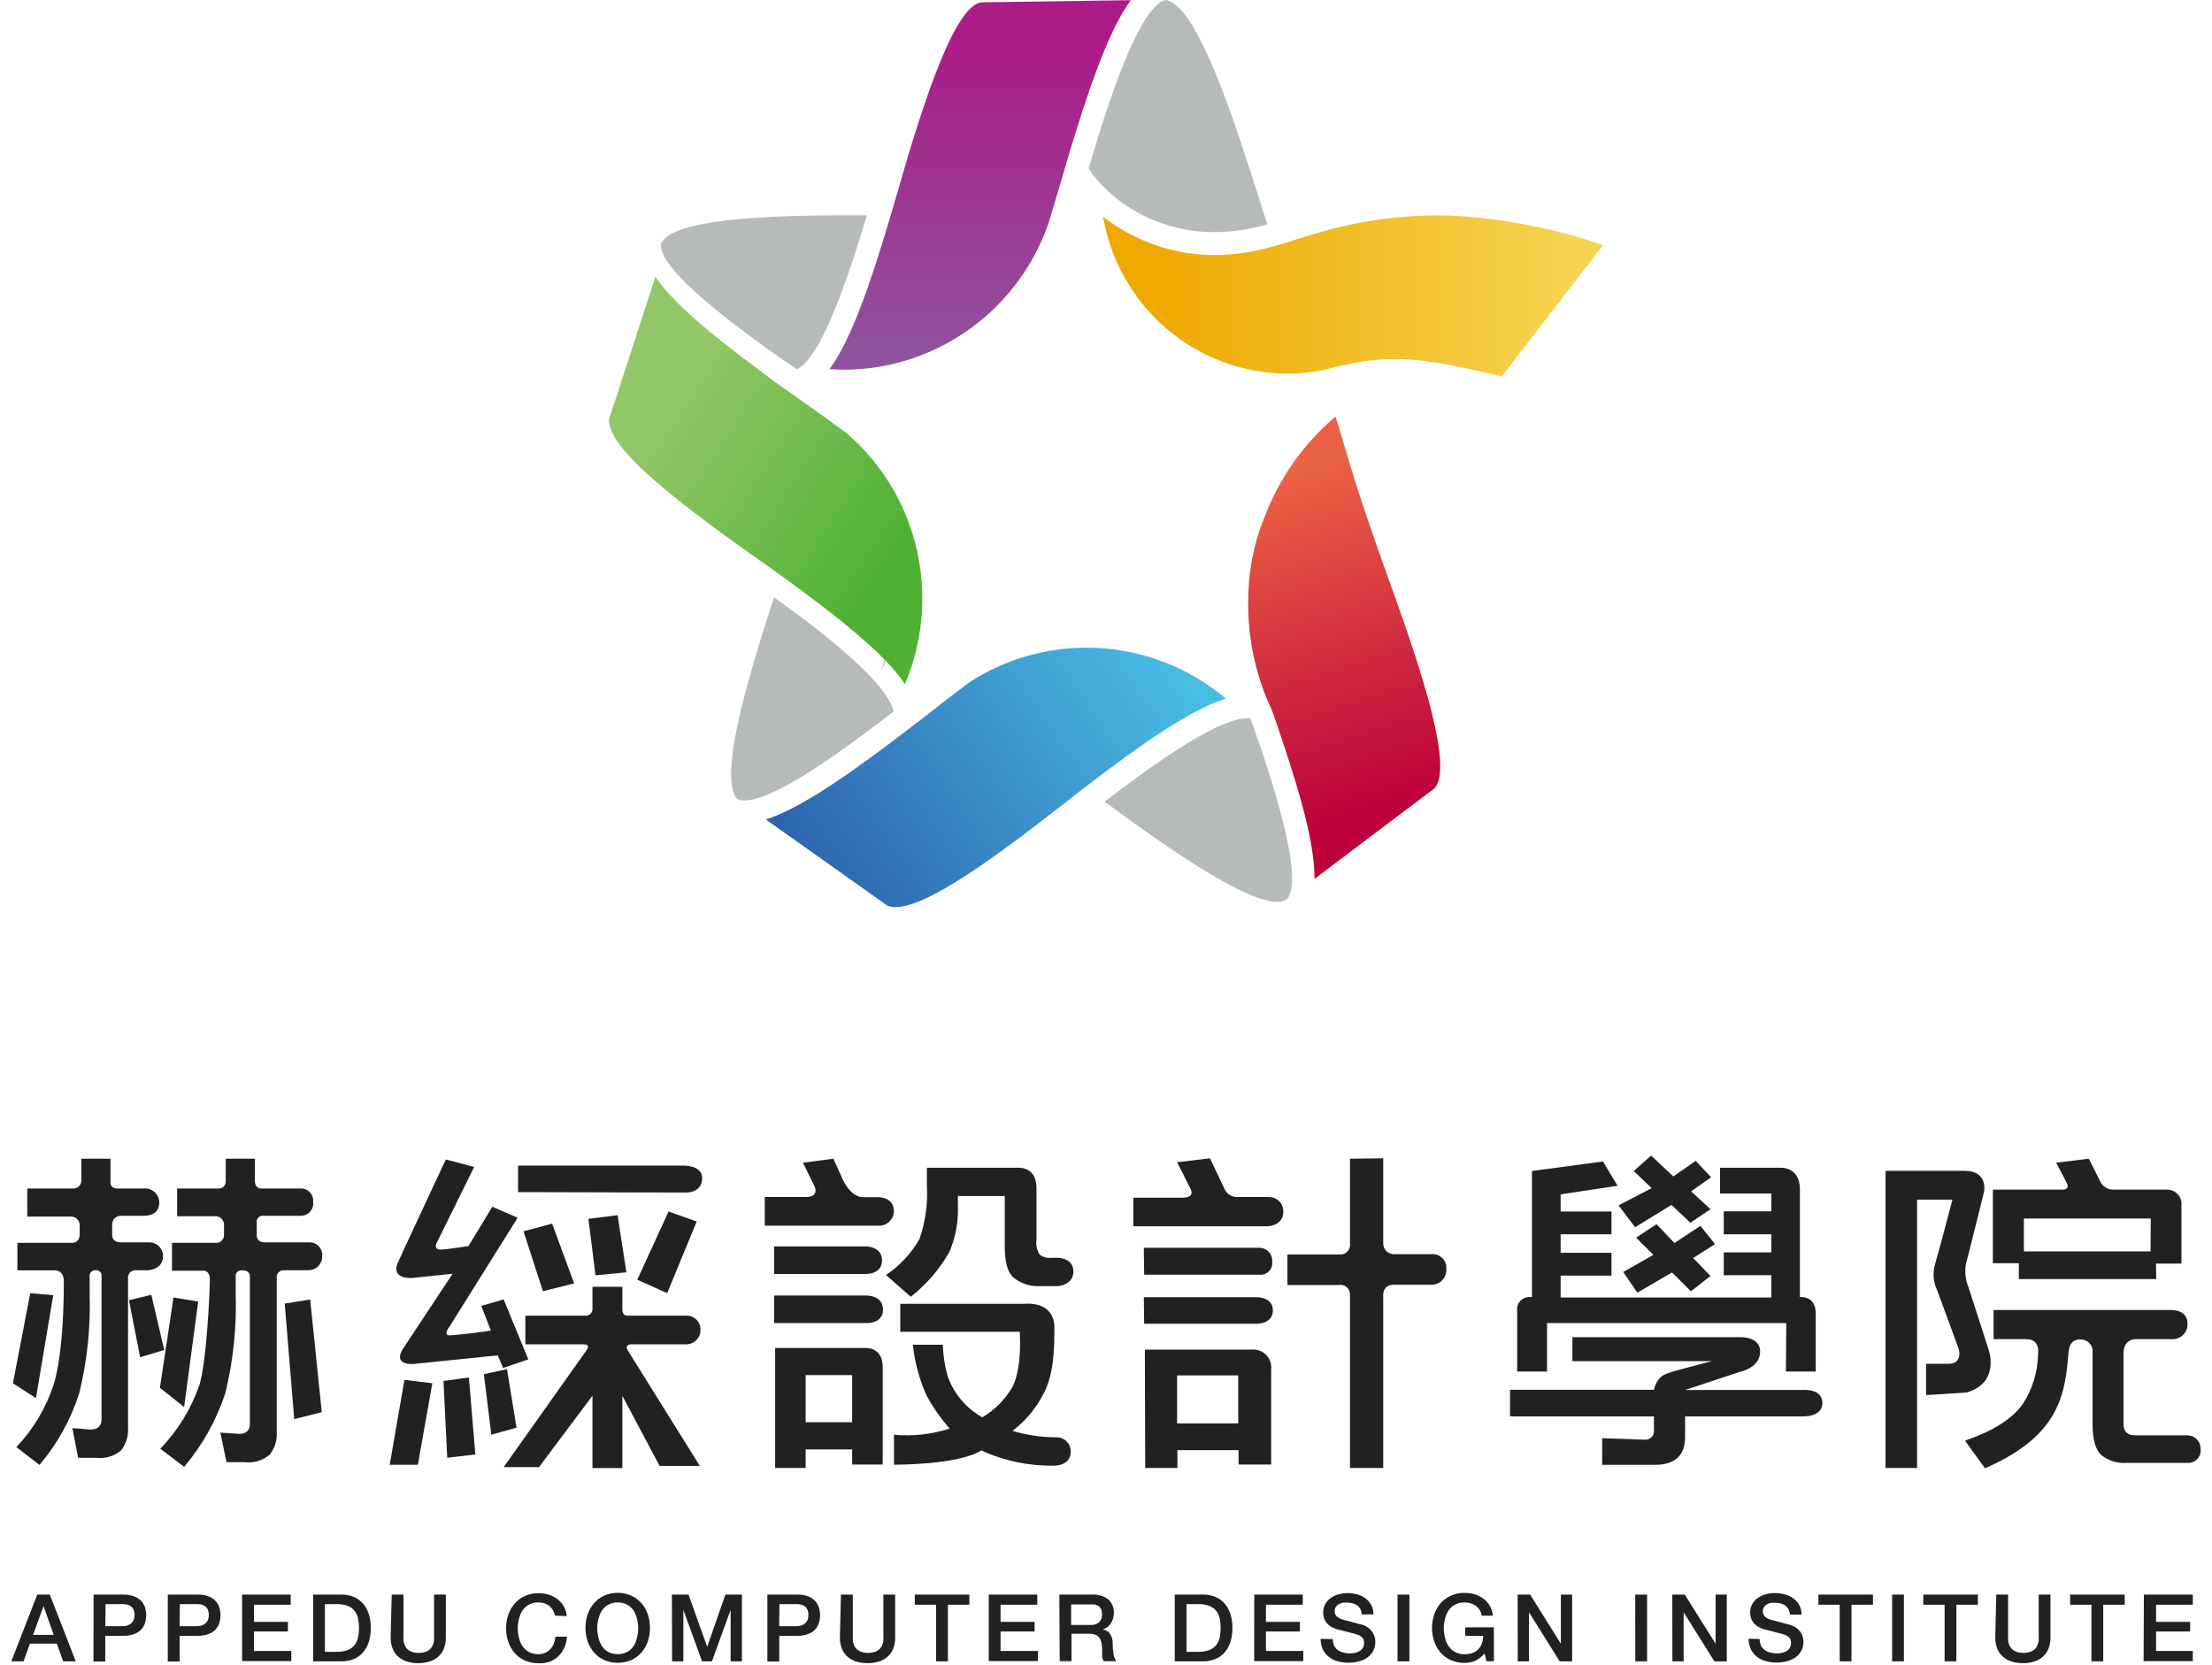 <svg width="178" height="134" viewBox="0 0 178 134" fill="none" xmlns="http://www.w3.org/2000/svg">
<path opacity="0.3" d="M73.056 58.514C73.837 57.925 74.617 57.334 75.398 56.745C74.617 57.334 73.837 57.925 73.056 58.514Z" fill="black"/>
<path opacity="0.3" d="M70.91 53.999C71.105 53.606 71.301 53.212 71.301 52.623L70.91 53.999Z" fill="black"/>
<path opacity="0.3" d="M82.419 17.279C82.224 17.672 82.225 18.261 82.029 18.851C82.029 18.261 82.224 17.869 82.419 17.279Z" fill="black"/>
<path opacity="0.5" d="M106.419 30.629C105.834 30.825 105.247 30.826 104.661 31.022C105.247 30.826 105.834 30.825 106.419 30.629Z" fill="black"/>
<path d="M73.45 43.021C72.483 39.856 70.643 37.032 68.144 34.878C67.4 34.325 66.602 33.743 65.749 33.133C65.387 32.88 65.05 32.627 64.671 32.374C64.656 32.362 64.64 32.351 64.623 32.341L63.746 31.714H63.728L63.462 31.522C63.115 31.269 62.766 31.016 62.434 30.791C62.248 30.657 62.082 30.538 61.899 30.396L61.177 29.843C57.156 26.889 54.172 24.362 52.737 22.278L49.89 31.046L49.523 32.172L49.503 32.235L49 33.752C49 33.752 49 33.775 49 33.783C49.001 33.991 49.034 34.197 49.098 34.395C49.699 36.367 53.18 39.486 60.742 44.819C60.888 44.92 61.014 45.014 61.157 45.112C61.429 45.302 61.685 45.487 61.944 45.674L62.731 46.235C67.697 49.822 71.11 52.603 72.724 54.912C72.756 54.961 72.79 55.007 72.827 55.051C74.439 51.241 74.659 46.98 73.45 43.021Z" fill="url(#paint0_linear_2261_17454)"/>
<path d="M71.92 57.256C71.451 55.388 68.241 52.328 62.289 48.076C62.241 48.22 62.201 48.349 62.153 48.491C59.064 57.932 58.177 62.835 59.293 64.29C59.471 64.382 59.669 64.429 59.869 64.424C62.194 64.424 67.1 60.977 71.92 57.256Z" fill="#B7BABB"/>
<path d="M64.103 29.715C66.069 28.909 68.318 22.166 69.756 17.323H68.364C58.74 17.323 54.037 18.019 53.203 19.577C52.796 21.719 60.047 26.926 64.103 29.715Z" fill="#B7BABB"/>
<path d="M87.605 13.54C88.575 15.199 92.103 18.682 97.758 18.682C99.19 18.668 100.612 18.456 101.986 18.052C101.735 17.311 101.496 16.535 101.232 15.707L100.853 14.521C98.643 7.572 96.085 0.455 93.838 0C91.666 0.374 89.077 8.525 87.605 13.54Z" fill="#B7BABB"/>
<path d="M100.636 57.825C100.572 57.81 100.507 57.8 100.44 57.795C98.178 57.795 93.705 60.83 88.879 64.519C89.04 64.633 89.18 64.732 89.341 64.851C96.492 70.124 100.77 72.582 102.798 72.582C103.05 72.584 103.298 72.525 103.522 72.41C105.073 70.875 102.285 62.466 100.636 57.825Z" fill="#B7BABB"/>
<path d="M112.119 47.654C109.59 40.649 108.982 38.585 107.972 35.173C107.793 34.564 107.698 34.243 107.469 33.52L107.421 33.565C104.87 35.74 102.912 38.533 101.731 41.681C100.863 43.813 100.427 46.098 100.449 48.403C100.449 48.501 100.437 48.597 100.437 48.693C100.437 48.789 100.449 48.906 100.449 49.017C100.449 49.06 100.449 49.101 100.449 49.139C100.516 51.915 101.163 54.647 102.347 57.155C102.457 57.456 102.568 57.76 102.666 58.048C102.842 58.567 103.005 59.06 103.169 59.545C104.82 64.444 105.808 68.204 105.777 70.734L111.43 66.462L113.094 65.21L114.072 64.469L115.401 63.478C115.406 63.468 115.413 63.458 115.421 63.45C116.922 61.862 114.604 54.578 112.119 47.654Z" fill="url(#paint1_linear_2261_17454)"/>
<path d="M87.407 52.127C84.114 52.127 80.889 53.069 78.108 54.843C77.365 55.391 76.58 55.988 75.75 56.634C75.403 56.904 75.072 57.157 74.705 57.446C74.688 57.455 74.674 57.467 74.662 57.481L73.807 58.141C73.807 58.141 73.807 58.141 73.79 58.141C73.702 58.212 73.616 58.275 73.538 58.343L72.533 59.117L72 59.517C71.761 59.701 71.525 59.878 71.291 60.055C67.298 63.05 64.025 65.184 61.625 65.951L69.117 71.261L70.08 71.947L70.135 71.985L71.44 72.91H71.472C71.664 72.976 71.866 73.006 72.068 72.999C74.121 72.999 78.1 70.566 85.389 64.853L85.794 64.542L86.548 63.95L87.302 63.358C92.173 59.628 95.812 57.167 98.479 56.277C98.532 56.26 98.585 56.239 98.637 56.216C95.49 53.564 91.513 52.115 87.407 52.127Z" fill="url(#paint2_linear_2261_17454)"/>
<path d="M81.843 0.144L80.626 0.164L78.973 0.185H78.953C77.276 0.475 75.208 5.023 72.378 14.921C72.32 15.108 72.269 15.278 72.222 15.462C72.131 15.776 72.043 16.079 71.95 16.388C71.857 16.696 71.772 17.015 71.679 17.314C69.919 23.269 68.412 27.455 66.75 29.706C67.039 29.723 67.321 29.746 67.612 29.748H68.366C71.912 29.648 75.344 28.464 78.206 26.354C81.067 24.244 83.223 21.308 84.386 17.936C84.53 17.475 84.665 17.002 84.804 16.532C84.97 15.971 85.141 15.417 85.306 14.853C85.314 14.835 85.32 14.816 85.324 14.797C85.435 14.41 85.543 14.054 85.653 13.679C85.696 13.535 85.736 13.389 85.776 13.247C85.887 12.878 85.998 12.488 86.106 12.132C86.214 11.775 86.337 11.391 86.45 11.019C86.49 10.89 86.528 10.766 86.568 10.634C88.124 5.614 89.514 2.036 91.002 0.013L81.843 0.144Z" fill="url(#paint3_linear_2261_17454)"/>
<path d="M118.522 17.468C117.544 17.387 116.579 17.331 115.626 17.331C112.186 17.352 108.767 17.884 105.482 18.912C105.093 19.03 104.678 19.147 104.318 19.261L103.481 19.539H103.441C103.373 19.564 103.308 19.579 103.24 19.6C103.011 19.675 102.783 19.739 102.557 19.804C100.998 20.267 99.383 20.509 97.758 20.525C95.772 20.531 93.805 20.128 91.978 19.342C91.063 18.947 90.191 18.461 89.374 17.89C89.168 17.746 88.964 17.599 88.771 17.45C88.779 17.486 88.784 17.522 88.786 17.559C89.367 20.804 90.98 23.771 93.383 26.014C95.785 28.256 98.847 29.652 102.107 29.991C102.609 30.042 103.125 30.075 103.645 30.075C104.568 30.07 105.488 29.981 106.394 29.806C107.015 29.65 107.603 29.498 108.154 29.379H108.179C109.839 28.982 111.547 28.829 113.251 28.926C115.169 29.04 117.461 29.47 120.841 30.302L129 19.726C125.609 18.557 122.091 17.799 118.522 17.468Z" fill="url(#paint4_linear_2261_17454)"/>
<path d="M159.641 95.981C159.641 95.981 158.387 101.043 158.199 101.72C158.089 102.34 158.156 102.979 158.394 103.563L160.025 108.618C160.025 108.618 160.987 111.29 158.24 112.07L154.992 112.277V109.757H156.874C157.962 109.702 157.62 108.562 157.62 108.562L155.905 103.895C155.572 103.22 155.505 102.447 155.717 101.726C155.94 101.036 157.111 96.548 157.111 96.548H154.267V118.14H151.73V94.228H158.059C160.08 94.228 159.641 95.981 159.641 95.981ZM163.057 107.775H160.422V105.428H174.711C174.711 105.428 176.105 105.365 176.029 106.636C176.022 106.798 175.982 106.957 175.911 107.103C175.84 107.249 175.74 107.379 175.617 107.486C175.494 107.592 175.35 107.673 175.194 107.723C175.038 107.773 174.874 107.79 174.711 107.775H171.853C171.853 107.775 170.878 107.727 170.878 108.922V114.597C170.878 115.212 171.191 115.516 171.832 115.516H176.015C176.159 115.517 176.302 115.546 176.435 115.603C176.568 115.66 176.687 115.743 176.787 115.847C176.887 115.95 176.964 116.073 177.014 116.207C177.065 116.342 177.088 116.484 177.081 116.628C177.098 116.772 177.082 116.919 177.035 117.058C176.988 117.196 176.911 117.322 176.809 117.428C176.708 117.533 176.584 117.615 176.446 117.668C176.309 117.72 176.162 117.742 176.015 117.732H171.135C170.395 117.788 169.662 117.561 169.086 117.097C168.633 116.683 168.389 115.854 168.389 114.625V108.852C168.405 108.713 168.39 108.572 168.344 108.439C168.298 108.307 168.223 108.186 168.125 108.085C168.026 107.985 167.906 107.907 167.773 107.859C167.64 107.81 167.499 107.791 167.358 107.803C166.451 107.803 166.458 108.818 166.451 108.894C166.277 111.186 165.95 112.795 164.911 114.328C163.872 115.861 162.123 117.132 159.732 118.167L158.122 115.944C160.338 115.189 161.877 114.225 162.736 113.051C163.554 111.82 163.994 110.381 164.005 108.908C164.005 108.908 164.193 107.775 163.057 107.775ZM173.512 102.942H162.457V101.664H160.366V95.74H165.943C166.64 95.74 166.305 95.187 166.305 95.187L165.462 93.572L168.089 93.254L169.03 95.125C169.123 95.306 169.263 95.458 169.436 95.566C169.609 95.674 169.809 95.734 170.013 95.74H174.363C174.529 95.737 174.694 95.769 174.847 95.834C175 95.9 175.137 95.997 175.249 96.12C175.36 96.242 175.444 96.387 175.495 96.544C175.545 96.701 175.561 96.867 175.541 97.031V101.692H173.491L173.512 102.942ZM173.073 98.067H162.862V100.711H173.052L173.073 98.067Z" fill="black" fill-opacity="0.87"/>
<path d="M4.286 104.233L2.892 112.519L1.038 111.324C1.038 111.324 2.355 104.544 2.432 104.074L4.286 104.233ZM10.998 102.23C10.904 102.217 10.807 102.225 10.716 102.254C10.625 102.284 10.542 102.335 10.474 102.402C10.407 102.469 10.356 102.551 10.326 102.641C10.296 102.731 10.287 102.827 10.302 102.921V114.86C10.356 115.525 10.16 116.187 9.751 116.717C9.48 116.951 9.162 117.126 8.819 117.23C8.476 117.335 8.114 117.367 7.757 117.325H6.287L5.827 114.936L7.297 115.046C7.883 115.046 8.169 114.77 8.169 114.211V102.714C8.178 102.648 8.172 102.58 8.15 102.517C8.129 102.453 8.092 102.396 8.044 102.349C7.996 102.302 7.937 102.266 7.873 102.246C7.809 102.225 7.74 102.22 7.674 102.23C7.61 102.228 7.547 102.239 7.488 102.263C7.43 102.287 7.377 102.323 7.333 102.369C7.29 102.415 7.256 102.469 7.236 102.529C7.215 102.588 7.208 102.651 7.214 102.714C7.214 103.294 7.214 103.259 7.214 103.584V104.122C7.299 106.815 7.018 109.507 6.377 112.125C5.704 114.239 4.617 116.201 3.178 117.898L1.317 116.462C2.686 115.023 3.713 113.298 4.321 111.414C4.865 109.64 5.136 106.664 5.136 103.128C5.136 102.175 4.391 102.237 4.391 102.237H1.4V100.021H5.75C5.75 100.021 6.412 100.09 6.412 99.33V98.64C6.418 98.546 6.404 98.451 6.371 98.363C6.339 98.274 6.289 98.193 6.223 98.125C6.158 98.056 6.079 98.001 5.992 97.964C5.904 97.927 5.81 97.908 5.715 97.908H2.195V95.65H5.903C5.992 95.65 6.081 95.632 6.162 95.597C6.244 95.562 6.317 95.51 6.378 95.445C6.438 95.38 6.484 95.303 6.513 95.22C6.541 95.136 6.552 95.047 6.544 94.96V93.254H8.893V95.111C8.893 95.111 8.81 95.65 9.444 95.65H11.535C11.697 95.631 11.861 95.647 12.016 95.696C12.171 95.745 12.314 95.826 12.435 95.933C12.557 96.041 12.653 96.173 12.719 96.321C12.785 96.468 12.819 96.628 12.818 96.789C12.818 97.936 11.535 97.846 11.535 97.846H9.723C9.628 97.846 9.534 97.865 9.446 97.902C9.359 97.939 9.28 97.994 9.215 98.062C9.149 98.131 9.099 98.212 9.066 98.301C9.034 98.389 9.02 98.484 9.026 98.578V99.427C9.026 99.427 9.026 99.986 9.723 99.986H11.898C12.052 99.971 12.209 99.988 12.356 100.036C12.504 100.084 12.639 100.163 12.755 100.266C12.87 100.37 12.961 100.496 13.024 100.637C13.086 100.778 13.118 100.93 13.117 101.084C13.117 102.21 11.898 102.23 11.898 102.23H10.998ZM13.215 108.645L11.277 109.232L10.378 104.64L12.177 104.205L13.215 108.645ZM15.947 104.751L14.818 113.237L12.867 111.69L13.961 104.419L15.947 104.751ZM22.855 102.23C22.773 102.226 22.69 102.239 22.613 102.269C22.537 102.3 22.468 102.347 22.412 102.407C22.356 102.467 22.314 102.539 22.29 102.617C22.265 102.695 22.258 102.778 22.27 102.859V114.597V115.212C22.319 115.872 22.123 116.528 21.719 117.056C21.446 117.294 21.126 117.472 20.779 117.579C20.431 117.686 20.065 117.72 19.704 117.677H18.227L17.732 115.295L19.237 115.398C19.823 115.398 20.109 115.122 20.109 114.563V102.686C20.109 102.686 20.109 102.23 19.516 102.23C18.924 102.23 18.966 102.686 18.966 102.686V104.122C19.053 106.815 18.772 109.508 18.129 112.125C17.42 114.293 16.296 116.304 14.818 118.05L12.901 116.593C14.299 115.14 15.366 113.407 16.031 111.511C16.61 109.757 16.888 104.04 16.888 102.956C16.888 102.113 16.191 102.265 16.191 102.265H13.842V100.021H17.328C17.416 100.032 17.505 100.024 17.59 99.997C17.675 99.971 17.753 99.927 17.819 99.868C17.885 99.809 17.938 99.737 17.973 99.656C18.009 99.575 18.026 99.487 18.025 99.399V98.64C18.036 98.536 18.023 98.431 17.988 98.333C17.953 98.235 17.895 98.146 17.82 98.073C17.745 98 17.654 97.944 17.554 97.911C17.454 97.878 17.348 97.867 17.244 97.88H14.254V95.65H17.53C17.614 95.661 17.701 95.653 17.782 95.626C17.863 95.599 17.936 95.554 17.997 95.495C18.058 95.436 18.105 95.364 18.134 95.284C18.163 95.205 18.173 95.12 18.164 95.035V93.254H20.513V95.084C20.513 95.084 20.513 95.65 21.015 95.65H24.193C24.333 95.646 24.471 95.672 24.6 95.726C24.729 95.779 24.844 95.859 24.939 95.961C25.034 96.062 25.106 96.182 25.151 96.313C25.195 96.444 25.211 96.583 25.197 96.72C25.217 96.862 25.206 97.007 25.164 97.144C25.122 97.281 25.051 97.408 24.955 97.515C24.859 97.622 24.74 97.707 24.607 97.764C24.475 97.821 24.331 97.849 24.186 97.846H21.217C21.143 97.834 21.068 97.838 20.997 97.86C20.925 97.882 20.86 97.919 20.806 97.97C20.752 98.021 20.71 98.084 20.685 98.153C20.66 98.223 20.651 98.297 20.659 98.371V99.406C20.659 100.048 21.356 99.986 21.356 99.986H24.807C24.957 99.972 25.108 99.99 25.25 100.039C25.392 100.089 25.521 100.169 25.628 100.274C25.735 100.379 25.818 100.506 25.87 100.646C25.922 100.786 25.942 100.936 25.929 101.084C25.934 101.233 25.908 101.381 25.854 101.52C25.799 101.659 25.718 101.786 25.613 101.893C25.508 102 25.383 102.085 25.244 102.143C25.106 102.201 24.957 102.231 24.807 102.23H22.855ZM23.677 114.211L22.911 104.91L24.96 104.585L25.894 113.651L23.677 114.211Z" fill="black" fill-opacity="0.87"/>
<path d="M34.789 111.324L33.625 117.884H31.359L32.544 111.055L34.789 111.324Z" fill="black" fill-opacity="0.87"/>
<path d="M39.62 97.119L41.655 98.003L36.163 106.779C36.163 106.779 35.598 107.47 36.205 107.47C37.208 107.401 39.502 107.118 39.495 107.069C39.418 106.862 38.728 105.101 38.728 105.101L40.526 104.57L42.513 109.403L40.484 110.094L40.059 109.079L33.312 109.769C33.312 109.769 31.604 109.942 32.392 108.602L36.421 102.512L33.242 102.843C33.242 102.843 31.548 103.023 31.96 101.759C31.96 101.676 35.877 93.314 35.877 93.314L38.156 93.915L35.145 100.019C35.145 100.019 34.831 100.613 35.535 100.565C36.239 100.516 37.696 100.282 37.696 100.282" fill="black" fill-opacity="0.87"/>
<path d="M35.988 117.319L35.688 111.139L37.731 110.862L38.254 117.056L35.988 117.319Z" fill="black" fill-opacity="0.87"/>
<path d="M39.536 115.462L38.937 110.594L40.798 110.187L41.565 114.896L39.536 115.462Z" fill="black" fill-opacity="0.87"/>
<path d="M41.69 95.941V93.808H55.108C55.108 93.808 56.502 93.808 56.502 94.809C56.502 96.079 55.108 95.976 55.108 95.976L41.69 95.941Z" fill="black" fill-opacity="0.87"/>
<path d="M46.917 108.19H42.274V105.884H47.154C47.224 105.883 47.293 105.868 47.358 105.84C47.422 105.813 47.48 105.773 47.529 105.723C47.577 105.672 47.615 105.613 47.641 105.548C47.666 105.484 47.678 105.414 47.676 105.345V103.563H50.081V105.442C50.081 105.442 50.081 105.884 50.478 105.884H55.169C55.325 105.872 55.482 105.893 55.629 105.945C55.776 105.997 55.91 106.079 56.023 106.186C56.136 106.292 56.225 106.421 56.285 106.565C56.344 106.708 56.373 106.861 56.368 107.016C56.372 107.172 56.344 107.328 56.285 107.473C56.226 107.618 56.137 107.75 56.025 107.86C55.913 107.97 55.779 108.056 55.632 108.112C55.485 108.169 55.327 108.196 55.169 108.19C55.169 108.19 51.531 108.19 50.848 108.19C50.165 108.19 50.534 108.708 50.534 108.708L56.313 117.974H53.078L50.081 112.333V118.147H47.676V112.326L43.376 118.071H40.532L47.028 108.908C47.286 108.563 47.565 108.19 46.917 108.19Z" fill="black" fill-opacity="0.87"/>
<path d="M43.69 103.917L42.129 99.097L44.429 98.476L46.2 103.288L43.69 103.917Z" fill="black" fill-opacity="0.87"/>
<path d="M47.922 102.637L47.35 98.094L49.699 97.797L50.403 102.396L47.922 102.637Z" fill="black" fill-opacity="0.87"/>
<path d="M56.064 98.31L53.687 104.069L51.282 102.991L53.799 97.502L56.064 98.31Z" fill="black" fill-opacity="0.87"/>
<path d="M64.864 96.334C64.864 96.334 66.091 96.403 65.435 95.249L64.613 93.572L67.066 93.254L67.805 94.897C67.805 94.897 68.412 96.347 69.457 96.347C70.503 96.347 70.6 96.347 70.6 96.347C70.6 96.347 71.932 96.285 71.932 97.473C71.93 97.639 71.893 97.802 71.823 97.953C71.754 98.104 71.653 98.239 71.527 98.349C71.402 98.459 71.255 98.542 71.095 98.592C70.935 98.642 70.767 98.658 70.6 98.64H61.539V96.334H64.864ZM62.292 100.311H69.638C69.638 100.311 70.977 100.276 70.977 101.436C70.977 102.596 69.638 102.527 69.638 102.527H62.292V100.311ZM62.292 104.261H69.659C69.659 104.261 71.053 104.198 71.053 105.393C71.053 106.588 69.659 106.477 69.659 106.477H62.292V104.261ZM62.375 108.486H69.583C69.583 108.486 71.032 108.335 71.032 110.013V117.864H68.572V116.648H64.829V118.14H62.375V108.486ZM68.572 110.668H64.829V114.459H68.572V110.668ZM83.405 95.602V99.8C83.35 100.209 83.442 100.624 83.663 100.974C83.948 101.18 84.302 101.271 84.653 101.229H85.14C85.14 101.229 86.374 101.229 86.374 102.327C86.374 103.425 85.14 103.508 85.14 103.508H83.746C82.953 103.559 82.169 103.312 81.551 102.817C81.063 102.382 80.854 101.54 80.854 100.276V96.251H77.083V97.121C77.121 98.376 76.883 99.625 76.386 100.78C75.594 102.159 74.543 103.375 73.291 104.364L71.297 102.61C72.405 101.864 73.325 100.877 73.988 99.724C74.47 98.34 74.674 96.876 74.587 95.415V93.979H81.864C81.864 93.979 83.405 93.806 83.405 95.602ZM84.848 106.871C84.848 108.728 84.785 110.813 83.851 112.395C83.262 113.47 82.452 114.411 81.474 115.157C82.591 115.49 83.751 115.665 84.917 115.675C85.076 115.661 85.235 115.681 85.386 115.731C85.536 115.782 85.675 115.863 85.792 115.97C85.909 116.076 86.003 116.206 86.067 116.35C86.131 116.494 86.165 116.65 86.165 116.807C86.165 117.995 84.841 117.953 84.841 117.953C82.816 117.996 80.808 117.578 78.972 116.731C77.062 117.919 71.939 117.877 71.939 117.877V115.468C73.451 115.607 74.977 115.438 76.421 114.97C75.693 114.15 75.064 113.248 74.546 112.284C73.973 110.995 73.606 109.625 73.458 108.224H75.87C75.894 109.084 76.026 109.937 76.26 110.765C76.754 112.164 77.745 113.337 79.048 114.066C80.073 113.459 80.919 112.598 81.502 111.566C82.276 109.957 82.059 107.181 82.059 107.181H72.447V104.93H82.471C82.471 104.93 84.848 104.64 84.848 106.871Z" fill="black" fill-opacity="0.87"/>
<path d="M103.265 97.535C103.265 98.62 102.067 98.689 102.067 98.689H91.2V96.389H95.026C95.026 96.389 96.198 96.479 95.814 95.699C95.431 94.918 94.72 93.537 94.72 93.537L97.368 93.22L98.519 95.643C98.606 95.868 98.767 96.058 98.975 96.183C99.183 96.308 99.427 96.361 99.669 96.334H102.094C102.253 96.331 102.41 96.36 102.556 96.42C102.702 96.48 102.834 96.569 102.944 96.682C103.054 96.794 103.14 96.928 103.195 97.075C103.25 97.222 103.274 97.379 103.265 97.535ZM92.043 100.422H101.258C101.408 100.411 101.559 100.433 101.7 100.486C101.841 100.539 101.969 100.621 102.075 100.727C102.181 100.833 102.263 100.961 102.314 101.101C102.365 101.242 102.386 101.391 102.373 101.54C102.391 101.685 102.375 101.831 102.326 101.968C102.277 102.105 102.197 102.229 102.092 102.33C101.986 102.431 101.859 102.506 101.719 102.55C101.579 102.594 101.431 102.605 101.286 102.583H92.071L92.043 100.422ZM92.043 104.399H101.202C101.202 104.399 102.429 104.399 102.429 105.462C102.429 106.526 101.202 106.533 101.202 106.533H92.071L92.043 104.399ZM92.127 108.618H100.686C100.904 108.593 101.125 108.618 101.331 108.69C101.538 108.762 101.726 108.88 101.88 109.034C102.034 109.188 102.151 109.375 102.222 109.58C102.293 109.786 102.316 110.004 102.29 110.22C102.29 111.718 102.29 117.864 102.29 117.864H99.669V116.704H94.748V118.14H92.155L92.127 108.618ZM99.641 110.69H94.72V114.556H99.641V110.69ZM111.309 93.22V100.021C111.301 100.143 111.319 100.266 111.362 100.38C111.406 100.495 111.473 100.599 111.56 100.686C111.647 100.773 111.752 100.84 111.867 100.884C111.983 100.928 112.106 100.947 112.229 100.94H115.15C115.314 100.919 115.482 100.935 115.639 100.988C115.796 101.04 115.939 101.127 116.058 101.242C116.176 101.357 116.267 101.497 116.324 101.651C116.38 101.806 116.401 101.971 116.384 102.134C116.395 102.3 116.372 102.466 116.315 102.622C116.258 102.777 116.168 102.92 116.051 103.039C115.935 103.158 115.795 103.252 115.639 103.313C115.484 103.375 115.317 103.404 115.15 103.398H112.132C111.163 103.398 111.309 104.413 111.309 104.413V118.14H108.633V104.226C108.642 104.107 108.623 103.988 108.577 103.878C108.532 103.767 108.461 103.669 108.37 103.591C108.279 103.512 108.171 103.456 108.055 103.426C107.938 103.396 107.816 103.393 107.699 103.419H103.6V100.96H107.824C107.94 100.967 108.056 100.948 108.163 100.904C108.271 100.86 108.367 100.793 108.445 100.708C108.522 100.622 108.58 100.52 108.612 100.41C108.645 100.299 108.652 100.183 108.633 100.07V93.254L111.309 93.22Z" fill="black" fill-opacity="0.87"/>
<path d="M140.027 107.618C140.027 107.618 141.568 107.535 141.637 108.695C141.707 110.076 140.027 110.401 140.027 110.401L135.601 111.865H145.088C145.088 111.865 146.614 111.72 146.649 112.887C146.684 114.054 145.088 113.991 145.088 113.991H135.601V115.642C135.601 117.138 134.79 117.886 133.168 117.886H128.93V115.745L132.297 115.863C132.406 115.879 132.517 115.87 132.622 115.836C132.726 115.802 132.821 115.744 132.899 115.666C132.976 115.589 133.034 115.494 133.068 115.39C133.101 115.287 133.11 115.176 133.092 115.069V113.991H121.514V111.851H133.092C133.165 111.512 133.318 111.195 133.538 110.926C133.851 110.622 134.081 110.525 135.134 110.235L137.755 109.545H126.533V107.618H140.027ZM143.742 106.479H124.49V110.38H122.086V105.477C122.068 105.323 122.088 105.166 122.143 105.02C122.199 104.874 122.288 104.743 122.404 104.638C122.521 104.533 122.66 104.456 122.812 104.415C122.964 104.374 123.123 104.369 123.277 104.4V94.243L128.993 93.476L130.164 95.431L125.585 96.121V97.502H129.676V99.332H125.585V100.823H129.676V102.66H125.585V104.421H142.543V102.626H138.71V100.789H142.543V99.332H138.71V97.488H142.543V96.052H138.41V93.981H143.324C143.324 93.981 144.837 93.912 144.837 95.7V104.386C144.837 104.386 146.112 104.235 146.112 105.698V110.38H143.714L143.742 106.479ZM134.507 96.97L131.579 98.766L130.241 97.005L132.91 95.624L131.468 94.243L132.862 93L134.653 94.678L136.451 93.428L137.699 94.747L136.082 95.879L137.643 97.316L136.026 98.407L134.507 96.97ZM134.548 102.405L131.76 104.034L130.624 102.37L133.05 100.989L131.656 99.608L133.301 98.524L134.744 100.036L136.835 98.655L138.006 100.126L136.249 101.245L137.643 102.688L136.068 103.924L134.548 102.405Z" fill="black" fill-opacity="0.87"/>
<path d="M2.997 128.332H4.007L6.098 133.704H5.081L4.572 132.282H2.404L1.895 133.704H0.912L2.997 128.332ZM2.662 131.571H4.321L3.505 129.257L2.662 131.571Z" fill="black" fill-opacity="0.87"/>
<path d="M7.529 128.333H9.919C10.241 128.321 10.562 128.378 10.86 128.498C11.079 128.59 11.273 128.732 11.425 128.913C11.554 129.07 11.647 129.254 11.697 129.451C11.738 129.63 11.762 129.813 11.767 129.997C11.762 130.178 11.739 130.359 11.697 130.535C11.643 130.747 11.539 130.944 11.394 131.108C11.248 131.272 11.065 131.4 10.86 131.481C10.562 131.602 10.241 131.658 9.919 131.647H8.47V133.718H7.522L7.529 128.333ZM8.476 130.874H9.871C9.981 130.873 10.091 130.86 10.198 130.832C10.307 130.799 10.411 130.75 10.505 130.687C10.605 130.617 10.684 130.521 10.735 130.411C10.797 130.279 10.828 130.135 10.825 129.99C10.829 129.839 10.803 129.689 10.749 129.548C10.703 129.442 10.631 129.35 10.54 129.279C10.456 129.208 10.355 129.161 10.247 129.14C10.131 129.112 10.011 129.098 9.891 129.099H8.497L8.476 130.874Z" fill="black" fill-opacity="0.87"/>
<path d="M13.502 128.333H15.9C16.222 128.321 16.543 128.378 16.841 128.498C17.06 128.59 17.253 128.732 17.406 128.913C17.533 129.071 17.623 129.255 17.671 129.451C17.718 129.629 17.743 129.812 17.747 129.997C17.744 130.179 17.718 130.359 17.671 130.535C17.621 130.748 17.519 130.945 17.374 131.11C17.23 131.275 17.047 131.402 16.841 131.481C16.543 131.602 16.222 131.658 15.9 131.647H14.457V133.718H13.502V128.333ZM14.457 130.874H15.851C15.962 130.873 16.072 130.859 16.179 130.832C16.288 130.799 16.391 130.75 16.486 130.687C16.585 130.617 16.665 130.521 16.716 130.411C16.775 130.279 16.804 130.135 16.799 129.99C16.805 129.839 16.781 129.689 16.73 129.548C16.681 129.444 16.61 129.351 16.52 129.279C16.437 129.208 16.336 129.161 16.228 129.14C16.109 129.112 15.987 129.098 15.865 129.099H14.471L14.457 130.874Z" fill="black" fill-opacity="0.87"/>
<path d="M19.482 128.332H23.392V129.147H20.437V130.528H23.169V131.301H20.437V132.869H23.441V133.683H19.482V128.332Z" fill="black" fill-opacity="0.87"/>
<path d="M25.197 128.332H27.442C27.813 128.322 28.181 128.393 28.522 128.539C28.812 128.673 29.067 128.872 29.268 129.119C29.468 129.373 29.614 129.664 29.7 129.975C29.794 130.315 29.841 130.666 29.839 131.018C29.84 131.372 29.794 131.725 29.7 132.068C29.613 132.376 29.466 132.664 29.268 132.917C29.069 133.166 28.814 133.365 28.522 133.497C28.181 133.643 27.813 133.714 27.442 133.704H25.197V128.332ZM26.145 132.938H27.079C27.388 132.948 27.696 132.899 27.985 132.793C28.204 132.709 28.397 132.568 28.543 132.385C28.678 132.205 28.77 131.997 28.815 131.778C28.917 131.276 28.917 130.76 28.815 130.258C28.77 130.038 28.678 129.831 28.543 129.651C28.397 129.468 28.204 129.327 27.985 129.243C27.696 129.137 27.388 129.088 27.079 129.098H26.145V132.938Z" fill="black" fill-opacity="0.87"/>
<path d="M31.52 128.332H32.468V131.46C32.457 131.644 32.457 131.828 32.468 132.012C32.484 132.187 32.536 132.356 32.621 132.51C32.707 132.666 32.838 132.793 32.997 132.876C33.214 132.98 33.454 133.03 33.694 133.021C33.935 133.031 34.175 132.981 34.391 132.876C34.554 132.795 34.688 132.667 34.775 132.51C34.86 132.356 34.912 132.187 34.928 132.012C34.928 131.826 34.928 131.646 34.928 131.46V128.332H35.876V131.785C35.882 132.093 35.827 132.401 35.716 132.689C35.617 132.935 35.462 133.155 35.263 133.331C35.061 133.508 34.823 133.64 34.566 133.718C34.27 133.81 33.962 133.854 33.653 133.849C33.345 133.854 33.039 133.81 32.746 133.718C32.488 133.642 32.25 133.51 32.049 133.331C31.85 133.155 31.695 132.935 31.596 132.689C31.485 132.401 31.43 132.093 31.436 131.785L31.52 128.332Z" fill="black" fill-opacity="0.87"/>
<path d="M44.667 130.03C44.627 129.882 44.571 129.738 44.5 129.602C44.431 129.473 44.339 129.359 44.228 129.264C44.111 129.166 43.976 129.091 43.831 129.043C43.665 128.987 43.49 128.961 43.315 128.967C43.053 128.959 42.794 129.019 42.562 129.139C42.356 129.249 42.181 129.408 42.053 129.602C41.913 129.812 41.814 130.046 41.761 130.293C41.63 130.786 41.63 131.304 41.761 131.798C41.812 132.045 41.912 132.279 42.053 132.488C42.181 132.682 42.356 132.842 42.562 132.951C42.793 133.074 43.053 133.136 43.315 133.131C43.507 133.132 43.696 133.094 43.873 133.02C44.033 132.951 44.176 132.847 44.291 132.716C44.412 132.586 44.507 132.433 44.57 132.267C44.634 132.091 44.676 131.908 44.695 131.722H45.622C45.605 132.024 45.535 132.321 45.413 132.599C45.301 132.858 45.137 133.093 44.932 133.289C44.732 133.484 44.495 133.636 44.235 133.738C43.941 133.833 43.631 133.873 43.322 133.856C42.945 133.861 42.572 133.785 42.228 133.635C41.916 133.491 41.638 133.284 41.412 133.027C41.185 132.763 41.012 132.459 40.903 132.129C40.662 131.424 40.662 130.659 40.903 129.954C41.014 129.626 41.186 129.321 41.412 129.057C41.638 128.8 41.916 128.593 42.228 128.449C42.571 128.293 42.944 128.215 43.322 128.221C43.612 128.22 43.901 128.262 44.179 128.345C44.431 128.427 44.667 128.55 44.876 128.711C45.079 128.867 45.247 129.062 45.371 129.284C45.503 129.523 45.584 129.787 45.608 130.058L44.667 130.03Z" fill="black" fill-opacity="0.87"/>
<path d="M49.713 128.194C50.072 128.186 50.428 128.256 50.757 128.4C51.086 128.543 51.379 128.755 51.616 129.023C51.843 129.287 52.018 129.592 52.132 129.92C52.364 130.627 52.364 131.389 52.132 132.095C52.02 132.425 51.845 132.73 51.616 132.993C51.39 133.25 51.112 133.457 50.8 133.601C50.455 133.746 50.084 133.821 49.709 133.821C49.334 133.821 48.964 133.746 48.619 133.601C48.307 133.457 48.029 133.25 47.803 132.993C47.574 132.73 47.399 132.425 47.287 132.095C47.055 131.389 47.055 130.627 47.287 129.92C47.401 129.592 47.576 129.287 47.803 129.023C48.029 128.766 48.307 128.559 48.619 128.415C48.962 128.26 49.336 128.185 49.713 128.194ZM49.713 128.967C49.451 128.959 49.192 129.019 48.96 129.14C48.754 129.25 48.579 129.409 48.451 129.603C48.311 129.813 48.212 130.047 48.158 130.293C48.028 130.787 48.028 131.305 48.158 131.799C48.21 132.045 48.31 132.28 48.451 132.489C48.579 132.683 48.754 132.842 48.96 132.952C49.192 133.07 49.449 133.131 49.709 133.131C49.97 133.131 50.227 133.07 50.459 132.952C50.666 132.841 50.843 132.683 50.974 132.489C51.111 132.278 51.208 132.044 51.26 131.799C51.391 131.305 51.391 130.787 51.26 130.293C51.206 130.048 51.109 129.815 50.974 129.603C50.843 129.409 50.666 129.25 50.459 129.14C50.23 129.019 49.972 128.96 49.713 128.967Z" fill="black" fill-opacity="0.87"/>
<path d="M54.069 128.332H55.407L56.906 132.537L58.376 128.332H59.701V133.704H58.794V129.561L57.289 133.704H56.494L54.989 129.561V133.704H54.083L54.069 128.332Z" fill="black" fill-opacity="0.87"/>
<path d="M61.751 128.333H64.149C64.471 128.321 64.791 128.378 65.09 128.498C65.308 128.59 65.502 128.732 65.654 128.913C65.778 129.073 65.868 129.256 65.919 129.451C65.966 129.629 65.992 129.812 65.996 129.997C65.992 130.179 65.967 130.359 65.919 130.535C65.868 130.731 65.778 130.914 65.654 131.074C65.504 131.255 65.31 131.395 65.09 131.481C64.791 131.602 64.471 131.658 64.149 131.647H62.706V133.718H61.751V128.333ZM62.706 130.874H64.1C64.21 130.873 64.32 130.859 64.427 130.832C64.536 130.799 64.64 130.75 64.734 130.687C64.832 130.615 64.911 130.52 64.964 130.411C65.024 130.279 65.053 130.135 65.048 129.99C65.055 129.839 65.029 129.688 64.971 129.548C64.927 129.443 64.858 129.35 64.769 129.279C64.682 129.209 64.579 129.162 64.469 129.14C64.353 129.112 64.234 129.098 64.114 129.099H62.72L62.706 130.874Z" fill="black" fill-opacity="0.87"/>
<path d="M67.671 128.332H68.626V131.46C68.626 131.646 68.626 131.826 68.626 132.012C68.642 132.187 68.694 132.356 68.779 132.51C68.866 132.667 69 132.795 69.162 132.876C69.379 132.981 69.619 133.03 69.859 133.021C70.1 133.03 70.34 132.98 70.556 132.876C70.716 132.793 70.847 132.666 70.933 132.51C71.021 132.357 71.073 132.187 71.086 132.012C71.097 131.828 71.097 131.644 71.086 131.46V128.332H72.034V131.785C72.043 132.094 71.989 132.402 71.874 132.689C71.775 132.935 71.62 133.155 71.421 133.331C71.22 133.509 70.982 133.641 70.724 133.718C70.428 133.809 70.12 133.854 69.811 133.849C69.501 133.854 69.193 133.81 68.898 133.718C68.64 133.64 68.402 133.508 68.201 133.331C68.004 133.153 67.849 132.934 67.748 132.689C67.636 132.401 67.581 132.093 67.587 131.785L67.671 128.332Z" fill="black" fill-opacity="0.87"/>
<path d="M73.615 128.332H78.006V129.147H76.278V133.704H75.329V129.147H73.615V128.332Z" fill="black" fill-opacity="0.87"/>
<path d="M79.566 128.332H83.47V129.147H80.514V130.528H83.254V131.301H80.514V132.869H83.525V133.683H79.566V128.332Z" fill="black" fill-opacity="0.87"/>
<path d="M85.246 128.332H87.832C88.312 128.295 88.789 128.43 89.178 128.712C89.327 128.847 89.445 129.013 89.523 129.198C89.602 129.382 89.638 129.582 89.631 129.782C89.637 130 89.597 130.216 89.512 130.417C89.451 130.568 89.361 130.707 89.247 130.825C89.164 130.918 89.062 130.993 88.948 131.046L88.732 131.142C88.823 131.153 88.913 131.179 88.996 131.218C89.096 131.26 89.184 131.324 89.254 131.405C89.345 131.505 89.413 131.623 89.457 131.75C89.517 131.918 89.545 132.096 89.54 132.275C89.537 132.564 89.56 132.853 89.61 133.138C89.634 133.338 89.711 133.529 89.833 133.69H88.815C88.745 133.575 88.702 133.445 88.69 133.311C88.69 133.166 88.69 133.034 88.69 132.903C88.692 132.691 88.678 132.478 88.648 132.268C88.621 132.109 88.565 131.957 88.481 131.819C88.398 131.702 88.282 131.612 88.146 131.564C87.976 131.503 87.797 131.475 87.616 131.481H86.222V133.69H85.274L85.246 128.332ZM86.194 130.776H87.749C88 130.795 88.249 130.718 88.446 130.562C88.527 130.477 88.589 130.376 88.629 130.265C88.668 130.155 88.684 130.037 88.676 129.92C88.682 129.777 88.658 129.633 88.606 129.499C88.556 129.402 88.484 129.317 88.397 129.25C88.305 129.188 88.2 129.146 88.09 129.126C87.972 129.119 87.853 129.119 87.735 129.126H86.194V130.776Z" fill="black" fill-opacity="0.87"/>
<path d="M94.532 128.332H96.777C97.148 128.322 97.517 128.393 97.857 128.539C98.147 128.673 98.403 128.872 98.603 129.119C98.803 129.373 98.95 129.664 99.035 129.975C99.129 130.315 99.176 130.666 99.175 131.018C99.176 131.372 99.129 131.725 99.035 132.068C98.948 132.376 98.802 132.664 98.603 132.917C98.405 133.166 98.149 133.365 97.857 133.497C97.517 133.643 97.148 133.714 96.777 133.704H94.532V128.332ZM95.481 132.938H96.415C96.723 132.948 97.031 132.899 97.321 132.793C97.54 132.709 97.732 132.568 97.878 132.385C98.013 132.205 98.106 131.997 98.15 131.778C98.252 131.276 98.252 130.76 98.15 130.258C98.106 130.038 98.013 129.831 97.878 129.651C97.732 129.468 97.54 129.327 97.321 129.243C97.031 129.137 96.723 129.088 96.415 129.098H95.481V132.938Z" fill="black" fill-opacity="0.87"/>
<path d="M100.93 128.332H104.834V129.147H101.871V130.528H104.603V131.301H101.871V132.869H104.875V133.683H100.923L100.93 128.332Z" fill="black" fill-opacity="0.87"/>
<path d="M107.251 131.91C107.246 132.091 107.282 132.27 107.355 132.435C107.423 132.576 107.523 132.699 107.648 132.794C107.78 132.888 107.929 132.956 108.087 132.994C108.262 133.043 108.443 133.066 108.624 133.063C108.804 133.066 108.983 133.041 109.154 132.987C109.282 132.947 109.402 132.887 109.509 132.808C109.597 132.738 109.666 132.648 109.711 132.545C109.75 132.451 109.769 132.35 109.767 132.248C109.775 132.167 109.767 132.085 109.743 132.007C109.719 131.929 109.68 131.856 109.628 131.793C109.543 131.701 109.438 131.63 109.321 131.586C109.126 131.517 108.903 131.447 108.624 131.385L107.676 131.144C107.47 131.092 107.273 131.01 107.091 130.902C106.951 130.816 106.829 130.706 106.728 130.577C106.639 130.462 106.572 130.331 106.533 130.191C106.493 130.056 106.474 129.917 106.477 129.776C106.474 129.536 106.531 129.299 106.645 129.086C106.759 128.893 106.914 128.726 107.098 128.596C107.292 128.461 107.509 128.363 107.739 128.306C107.966 128.244 108.2 128.212 108.436 128.209C108.707 128.209 108.977 128.247 109.237 128.319C109.477 128.389 109.701 128.501 109.9 128.651C110.089 128.795 110.243 128.979 110.353 129.19C110.469 129.418 110.527 129.672 110.52 129.928H109.572C109.574 129.787 109.543 129.646 109.48 129.519C109.417 129.392 109.324 129.281 109.21 129.196C108.969 129.045 108.686 128.97 108.401 128.982C108.287 128.972 108.173 128.972 108.06 128.982C107.947 129.006 107.839 129.045 107.739 129.1C107.643 129.15 107.561 129.224 107.502 129.314C107.432 129.412 107.397 129.532 107.404 129.652C107.399 129.736 107.412 129.819 107.443 129.897C107.475 129.975 107.523 130.044 107.586 130.101C107.721 130.215 107.881 130.298 108.053 130.343L108.29 130.405L108.757 130.529L109.258 130.667L109.614 130.757C109.781 130.806 109.939 130.883 110.081 130.985C110.207 131.075 110.317 131.185 110.408 131.309C110.495 131.429 110.561 131.562 110.604 131.703C110.651 131.841 110.674 131.986 110.673 132.131C110.681 132.399 110.616 132.663 110.485 132.898C110.364 133.107 110.198 133.286 109.997 133.422C109.786 133.564 109.549 133.665 109.3 133.719C109.043 133.783 108.778 133.815 108.513 133.816C108.218 133.817 107.925 133.777 107.641 133.699C107.387 133.633 107.15 133.516 106.944 133.353C106.738 133.194 106.572 132.991 106.456 132.759C106.332 132.488 106.268 132.194 106.268 131.896L107.251 131.91Z" fill="black" fill-opacity="0.87"/>
<path d="M112.46 128.332H113.415V133.704H112.46V128.332Z" fill="black" fill-opacity="0.87"/>
<path d="M120.218 133.697H119.611L119.465 133.069C119.259 133.319 118.999 133.522 118.705 133.663C118.429 133.778 118.133 133.834 117.834 133.828C117.459 133.833 117.088 133.758 116.746 133.607C116.432 133.465 116.151 133.258 115.924 133C115.697 132.736 115.524 132.431 115.415 132.102C115.173 131.397 115.173 130.632 115.415 129.927C115.525 129.598 115.698 129.294 115.924 129.029C116.151 128.771 116.432 128.564 116.746 128.422C117.087 128.265 117.458 128.187 117.834 128.194C118.117 128.194 118.398 128.233 118.67 128.311C118.92 128.387 119.156 128.503 119.367 128.656C119.578 128.812 119.753 129.01 119.883 129.236C120.025 129.48 120.113 129.75 120.141 130.03H119.228C119.208 129.867 119.154 129.709 119.067 129.568C118.985 129.438 118.879 129.326 118.754 129.236C118.624 129.146 118.48 129.076 118.329 129.029C118.167 128.987 118.001 128.966 117.834 128.967C117.574 128.959 117.317 129.018 117.088 129.14C116.879 129.248 116.702 129.407 116.572 129.602C116.432 129.812 116.333 130.047 116.279 130.293C116.149 130.786 116.149 131.305 116.279 131.798C116.331 132.045 116.43 132.279 116.572 132.489C116.702 132.684 116.879 132.843 117.088 132.951C117.316 133.075 117.573 133.137 117.834 133.131C118.054 133.137 118.273 133.104 118.482 133.034C118.659 132.969 118.821 132.868 118.956 132.737C119.086 132.603 119.186 132.443 119.249 132.268C119.314 132.069 119.349 131.862 119.353 131.653H117.903V130.963H120.211L120.218 133.697Z" fill="black" fill-opacity="0.87"/>
<path d="M122.126 128.332H123.13L125.604 132.289V128.332H126.51V133.704H125.506L123.039 129.754V133.704H122.133L122.126 128.332Z" fill="black" fill-opacity="0.87"/>
<path d="M131.586 128.332H132.541V133.704H131.593L131.586 128.332Z" fill="black" fill-opacity="0.87"/>
<path d="M134.57 128.332H135.574L138.055 132.289V128.332H138.954V133.704H137.957L135.483 129.754V133.704H134.577L134.57 128.332Z" fill="black" fill-opacity="0.87"/>
<path d="M141.602 131.91C141.597 132.091 141.633 132.27 141.707 132.435C141.777 132.576 141.879 132.7 142.006 132.794C142.137 132.887 142.283 132.955 142.438 132.994C142.613 133.042 142.794 133.066 142.975 133.063C143.155 133.067 143.334 133.041 143.505 132.988C143.635 132.949 143.758 132.888 143.867 132.808C143.953 132.737 144.02 132.647 144.063 132.546C144.103 132.452 144.125 132.351 144.125 132.249C144.135 132.085 144.085 131.924 143.986 131.793C143.9 131.703 143.795 131.632 143.679 131.586C143.451 131.507 143.218 131.44 142.982 131.386L142.034 131.144C141.83 131.093 141.635 131.011 141.456 130.902C141.314 130.817 141.189 130.707 141.086 130.578C140.999 130.461 140.933 130.33 140.891 130.191C140.854 130.056 140.836 129.917 140.835 129.777C140.831 129.535 140.892 129.297 141.01 129.086C141.122 128.893 141.274 128.726 141.456 128.596C141.65 128.462 141.867 128.364 142.097 128.306C142.324 128.245 142.558 128.213 142.794 128.209C143.098 128.205 143.401 128.247 143.693 128.334C143.93 128.403 144.152 128.515 144.348 128.665C144.539 128.808 144.694 128.992 144.801 129.204C144.918 129.432 144.975 129.686 144.969 129.942H144.021C144.023 129.801 143.991 129.662 143.93 129.535C143.868 129.408 143.778 129.297 143.665 129.21C143.422 129.057 143.137 128.983 142.85 128.996C142.736 128.986 142.622 128.986 142.508 128.996C142.396 129.02 142.288 129.059 142.187 129.114C142.093 129.166 142.012 129.239 141.951 129.328C141.875 129.45 141.842 129.593 141.857 129.736C141.872 129.878 141.935 130.011 142.034 130.115C142.17 130.229 142.329 130.312 142.501 130.357L142.738 130.419L143.205 130.543L143.714 130.681L144.069 130.771C144.234 130.822 144.39 130.899 144.53 130.999C144.779 131.164 144.965 131.407 145.059 131.689C145.101 131.828 145.122 131.973 145.122 132.117C145.129 132.385 145.065 132.65 144.934 132.884C144.815 133.094 144.648 133.274 144.446 133.409C144.234 133.549 143.998 133.65 143.749 133.706C143.491 133.769 143.227 133.801 142.961 133.802C142.664 133.803 142.369 133.764 142.083 133.685C141.829 133.619 141.591 133.502 141.386 133.34C141.178 133.183 141.011 132.979 140.898 132.746C140.767 132.477 140.703 132.181 140.71 131.883L141.602 131.91Z" fill="black" fill-opacity="0.87"/>
<path d="M146.327 128.332H150.718V129.147H148.99V133.704H148.042V129.147H146.327V128.332Z" fill="black" fill-opacity="0.87"/>
<path d="M152.26 128.332H153.208V133.704H152.26V128.332Z" fill="black" fill-opacity="0.87"/>
<path d="M154.768 128.332H159.159V129.147H157.431V133.704H156.483V129.147H154.768V128.332Z" fill="black" fill-opacity="0.87"/>
<path d="M160.638 128.332H161.593V131.46C161.593 131.646 161.593 131.826 161.593 132.012C161.609 132.187 161.661 132.356 161.746 132.51C161.833 132.667 161.967 132.795 162.13 132.876C162.346 132.981 162.586 133.031 162.827 133.021C163.067 133.03 163.307 132.98 163.524 132.876C163.683 132.793 163.814 132.666 163.9 132.51C163.985 132.356 164.037 132.187 164.053 132.012C164.064 131.828 164.064 131.644 164.053 131.46V128.332H165.001V131.785C165.007 132.093 164.953 132.401 164.841 132.689C164.742 132.935 164.587 133.155 164.388 133.331C164.187 133.51 163.949 133.642 163.691 133.718C163.398 133.81 163.092 133.854 162.785 133.849C162.475 133.854 162.167 133.81 161.872 133.718C161.614 133.64 161.376 133.508 161.175 133.331C160.976 133.155 160.82 132.935 160.722 132.689C160.61 132.401 160.556 132.093 160.561 131.785L160.638 128.332Z" fill="black" fill-opacity="0.87"/>
<path d="M166.584 128.332H170.975V129.147H169.246V133.704H168.298V129.147H166.584V128.332Z" fill="black" fill-opacity="0.87"/>
<path d="M172.517 128.332H176.455V129.147H173.5V130.528H176.239V131.301H173.5V132.869H176.455V133.683H172.496L172.517 128.332Z" fill="black" fill-opacity="0.87"/>
<defs>
<linearGradient id="paint0_linear_2261_17454" x1="53.481" y1="32.523" x2="72.023" y2="44.618" gradientUnits="userSpaceOnUse">
<stop stop-color="#92C767"/>
<stop offset="1" stop-color="#4EB133"/>
</linearGradient>
<linearGradient id="paint1_linear_2261_17454" x1="102.867" y1="38.691" x2="111.042" y2="65.384" gradientUnits="userSpaceOnUse">
<stop stop-color="#EA6143"/>
<stop offset="1" stop-color="#BC003B"/>
</linearGradient>
<linearGradient id="paint2_linear_2261_17454" x1="94.078" y1="51.33" x2="65.385" y2="71.204" gradientUnits="userSpaceOnUse">
<stop stop-color="#48BEE5"/>
<stop offset="1" stop-color="#2D64AE"/>
</linearGradient>
<linearGradient id="paint3_linear_2261_17454" x1="78.872" y1="3.885" x2="78.872" y2="28.077" gradientUnits="userSpaceOnUse">
<stop stop-color="#AB1C87"/>
<stop offset="1" stop-color="#90529C"/>
</linearGradient>
<linearGradient id="paint4_linear_2261_17454" x1="126.265" y1="23.82" x2="92.445" y2="23.82" gradientUnits="userSpaceOnUse">
<stop stop-color="#F5D44F"/>
<stop offset="1" stop-color="#EEA800"/>
</linearGradient>
</defs>
</svg>
